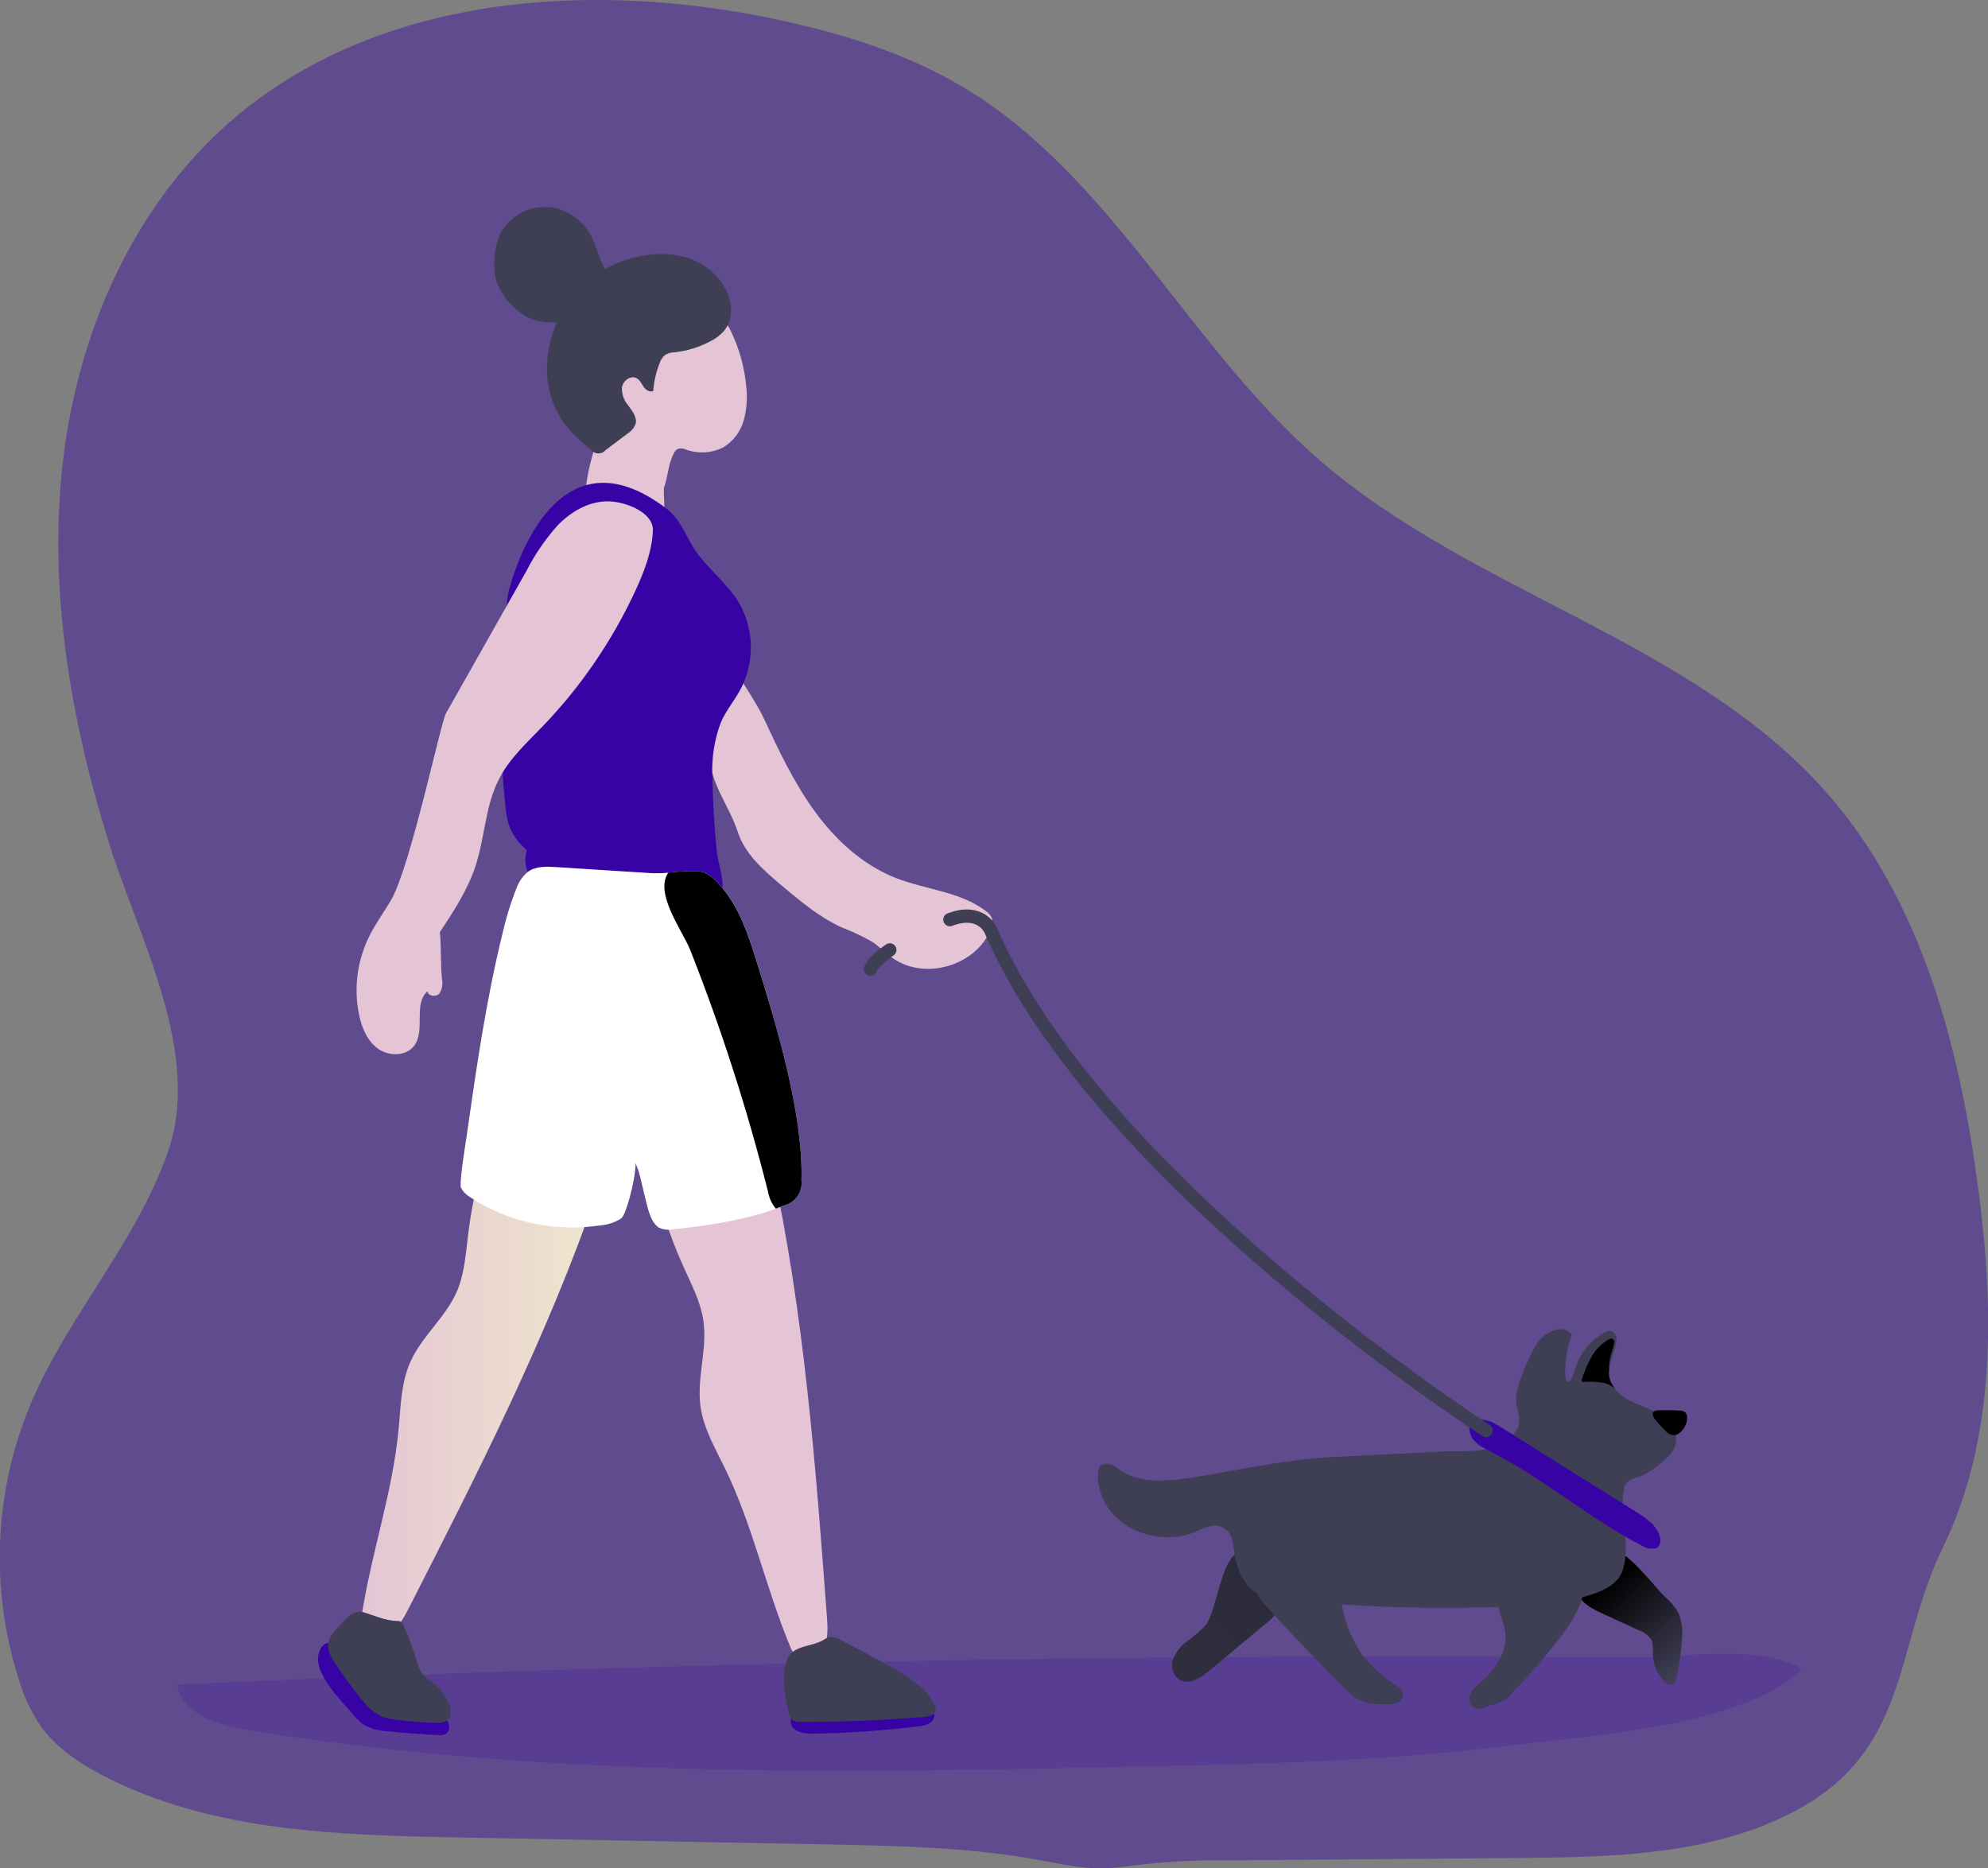 <svg width="299" height="281" viewBox="0 0 299 281" fill="none" xmlns="http://www.w3.org/2000/svg">
<rect x="0" y="0" width="299" height="281" fill="#808080" stroke="none"/>
<g clip-path="url(#clip0)">
<path opacity="0.42" d="M269.225 272.766C256.73 279.069 242.164 279.319 228.165 279.437L184.722 279.791C179.792 279.718 174.862 279.996 169.971 280.624C164.646 281.435 161.991 280.801 156.695 279.813C145.698 277.757 134.443 277.602 123.291 277.373L69.139 276.349C50.855 276.01 31.833 275.486 15.592 267.09C11.971 265.218 8.452 262.888 6.092 259.564C4.656 257.402 3.552 255.036 2.817 252.546C-1.52 238.991 -0.892 224.335 4.588 211.2C10.215 197.85 20.534 186.874 25.284 173.148C30.41 158.273 20.807 140.957 16.366 126.708C10.599 108.176 7.228 88.612 9.47 69.336C11.713 50.06 19.995 31.056 34.621 18.296C56.49 -0.766 88.699 -3.096 117.014 2.963C126.779 5.057 136.464 8.065 145.041 13.21C167.22 26.559 178.851 52.168 198.389 69.137C221.571 89.276 254.813 96.36 274.985 119.506C288.94 135.517 294.626 157.101 297.451 178.124C299.892 196.309 300.401 215.954 292.163 232.85C284.802 247.976 287.391 263.603 269.225 272.766Z" fill="#3703A5"/>
<path opacity="0.18" d="M26.648 253.35C27.283 257.684 32.549 259.394 36.856 260.109C81.612 267.54 127.274 266.64 172.627 265.667C190.505 265.277 208.428 264.834 226.174 262.623C238.063 261.149 262.248 259.792 271.047 250.998C264.792 247.217 252.851 249.295 245.645 249.251C227.848 249.148 210.05 249.074 192.253 249.163C157.16 249.335 122.069 249.959 86.981 251.035C66.87 251.659 46.759 252.431 26.648 253.35Z" fill="#3703A5"/>
<path d="M140.011 259.011C139.419 259.419 138.717 259.64 137.997 259.645C132.784 260.292 127.54 260.656 122.287 260.736C121.566 260.781 120.843 260.678 120.163 260.434C119.809 260.334 119.497 260.123 119.273 259.832C119.049 259.54 118.926 259.185 118.921 258.817C118.916 258.45 119.03 258.091 119.246 257.794C119.462 257.496 119.768 257.277 120.119 257.168C120.791 256.906 121.507 256.776 122.228 256.785C127.878 256.534 133.757 256.32 139.399 256.925C139.643 256.926 139.88 257.007 140.075 257.154C140.27 257.301 140.412 257.506 140.481 257.74C140.549 257.975 140.541 258.224 140.456 258.453C140.372 258.682 140.215 258.878 140.011 259.011V259.011Z" fill="#3703A5"/>
<path d="M52.971 257.699C53.479 258.367 54.086 258.954 54.771 259.438C55.89 260.033 57.133 260.357 58.4 260.382C60.858 260.628 63.329 260.819 65.812 260.957C66.267 261.036 66.735 260.958 67.14 260.736C67.41 260.469 67.566 260.109 67.577 259.73C67.588 259.351 67.453 258.983 67.199 258.701C66.652 258.166 65.98 257.776 65.245 257.566C61.203 255.988 57.532 253.591 54.461 250.526C53.267 249.325 49.18 244.71 47.963 248.602C47.027 251.566 51.253 255.679 52.971 257.699Z" fill="#3703A5"/>
<path d="M250.454 240.199C251.299 240.91 251.998 241.779 252.511 242.757C252.948 243.918 253.104 245.166 252.969 246.398C252.863 248.304 252.617 250.198 252.231 252.067C252.12 252.642 251.848 253.35 251.258 253.379C251.088 253.368 250.923 253.323 250.772 253.245C250.621 253.168 250.488 253.061 250.38 252.93C249.809 252.363 249.357 251.688 249.05 250.946C248.742 250.203 248.585 249.406 248.588 248.603C248.669 247.988 248.626 247.364 248.462 246.767C248.038 246.021 247.348 245.463 246.53 245.204L240.998 242.661C239.471 241.961 237.812 241.113 237.244 239.543C236.359 237.096 239.316 232.909 241.986 232.909C244.656 232.909 248.602 238.415 250.454 240.199Z" fill="#3E3E54"/>
<path d="M181.27 244.504C180.462 245.348 179.573 246.111 178.615 246.782C177.654 247.458 176.904 248.394 176.454 249.48C176.245 250.027 176.22 250.627 176.383 251.189C176.545 251.752 176.886 252.246 177.354 252.598C178.792 253.482 180.592 252.347 181.883 251.264L190.357 244.194C191.235 243.576 191.942 242.747 192.415 241.784C192.946 240.405 192.474 238.835 191.854 237.516C191.384 236.377 190.686 235.346 189.804 234.486C183.808 229.068 183.527 241.813 181.27 244.504Z" fill="#3E3E54"/>
<path d="M250.454 240.199C251.299 240.91 251.998 241.779 252.511 242.757C252.948 243.918 253.104 245.166 252.969 246.398C252.863 248.304 252.617 250.198 252.231 252.067C252.12 252.642 251.848 253.35 251.258 253.379C251.088 253.368 250.923 253.323 250.772 253.245C250.621 253.168 250.488 253.061 250.38 252.93C249.809 252.363 249.357 251.688 249.05 250.946C248.742 250.203 248.585 249.406 248.588 248.603C248.669 247.988 248.626 247.364 248.462 246.767C248.038 246.021 247.348 245.463 246.53 245.204L240.998 242.661C239.471 241.961 237.812 241.113 237.244 239.543C236.359 237.096 239.316 232.909 241.986 232.909C244.656 232.909 248.602 238.415 250.454 240.199Z" fill="url(#paint0_linear)"/>
<path d="M181.27 244.504C180.462 245.348 179.573 246.111 178.615 246.782C177.654 247.458 176.904 248.394 176.454 249.48C176.245 250.027 176.22 250.627 176.383 251.189C176.545 251.752 176.886 252.246 177.354 252.598C178.792 253.482 180.592 252.347 181.883 251.264L190.357 244.194C191.235 243.576 191.942 242.747 192.415 241.784C192.946 240.405 192.474 238.835 191.854 237.516C191.384 236.377 190.686 235.346 189.804 234.486C183.808 229.068 183.527 241.813 181.27 244.504Z" fill="url(#paint1_linear)"/>
<path d="M89.798 179.259C82.356 200.953 71.89 221.468 61.453 241.917C60.716 243.339 59.927 244.865 58.503 245.602C57.08 246.339 54.963 246.022 54.454 244.511C54.306 243.891 54.306 243.245 54.454 242.624C55.929 233.321 59.071 224.314 59.956 214.937C60.273 211.554 60.31 208.045 61.675 204.927C63.401 200.983 67.044 198.13 68.741 194.172C69.847 191.584 70.039 188.709 70.378 185.908C70.839 182.056 71.611 178.247 72.686 174.519C79.621 174.98 86.444 176.499 92.918 179.023" fill="url(#paint2_linear)"/>
<path d="M116.033 175.013C120.953 197.408 122.671 220.37 124.375 243.236C124.493 244.828 124.589 246.531 123.807 247.917C123.025 249.303 120.997 250.128 119.78 249.089C119.327 248.641 118.986 248.093 118.784 247.489C115.185 238.791 113.208 229.444 109.093 220.952C107.618 217.893 105.81 214.878 105.353 211.502C104.778 207.241 106.408 202.907 105.796 198.653C105.397 195.86 104.062 193.302 102.897 190.736C101.295 187.202 99.976 183.547 98.951 179.804C105.118 176.609 111.736 174.371 118.578 173.17" fill="url(#paint3_linear)"/>
<path d="M114.801 107.874C117.058 112.717 119.337 117.597 122.472 121.931C125.607 126.266 129.685 130.04 134.664 132.023C139.185 133.807 144.407 134.072 148.272 137.021C148.669 137.287 148.986 137.656 149.187 138.09C149.334 138.675 149.263 139.293 148.987 139.829C146.775 145.225 139.141 147.481 134.347 144.149C133.255 143.412 132.326 142.417 131.227 141.672C129.729 140.813 128.165 140.073 126.551 139.461C123.232 137.928 120.385 135.547 117.589 133.195C114.794 130.844 112.036 128.448 110.951 125.086C109.705 121.172 106.349 117.184 106.85 113.108C107.138 110.734 107.699 108.206 107.367 105.84C107.123 104.093 107.632 99.434 108.717 97.952C110.206 100.451 113.533 105.198 114.801 107.874Z" fill="url(#paint4_linear)"/>
<path d="M112.25 58.294C112.437 59.989 112.292 61.704 111.822 63.343C111.332 64.987 110.249 66.389 108.783 67.279C107.924 67.717 106.985 67.973 106.023 68.031C105.061 68.089 104.098 67.949 103.192 67.619C102.816 67.436 102.388 67.392 101.983 67.493C101.704 67.639 101.482 67.876 101.356 68.164C100.493 69.734 100.485 71.621 99.881 73.324C99.704 73.803 100.176 77.909 99.77 78.219C99.364 78.528 98.295 74.961 97.919 75.042C96.768 75.281 95.581 75.281 94.43 75.042C94.023 74.98 93.636 74.824 93.302 74.585C93.021 74.371 88.943 77.194 88.766 76.885C86.487 72.889 91.023 64.825 90.882 60.218C90.787 57.004 90.344 53.48 92.18 50.841C93.449 49.028 95.566 48.018 97.653 47.303C99.497 46.623 101.441 46.254 103.406 46.212C106.253 46.212 108.569 47.052 109.838 49.625C111.181 52.337 111.999 55.278 112.25 58.294V58.294Z" fill="url(#paint5_linear)"/>
<path d="M109.262 43.742C110.236 45.659 110.243 48.165 108.849 49.816C108.258 50.465 107.547 50.993 106.755 51.372C105.126 52.225 103.353 52.769 101.525 52.979C101.009 52.982 100.501 53.117 100.05 53.369C99.666 53.687 99.38 54.106 99.224 54.578C98.686 55.92 98.36 57.338 98.258 58.78C97.764 59.06 97.144 58.662 96.82 58.198C96.495 57.733 96.259 57.158 95.758 56.886C94.887 56.392 93.744 57.232 93.545 58.212C93.483 59.222 93.823 60.215 94.489 60.977C95.101 61.817 95.868 62.775 95.588 63.778C95.338 64.395 94.892 64.913 94.32 65.252L91.067 67.707C90.933 67.865 90.766 67.992 90.576 68.077C90.387 68.162 90.181 68.204 89.974 68.199C89.767 68.194 89.563 68.142 89.378 68.048C89.193 67.954 89.032 67.82 88.906 67.655C87.39 66.484 86.021 65.135 84.827 63.638C82.971 60.982 82.076 57.774 82.29 54.541C82.439 51.946 83.166 49.417 84.418 47.138C85.67 44.859 87.415 42.888 89.525 41.369C95.352 37.255 105.53 36.319 109.262 43.742Z" fill="#3E3E54"/>
<path d="M82.968 31.196C81.442 30.988 79.889 31.25 78.516 31.947C77.143 32.643 76.015 33.742 75.283 35.095C74.657 36.449 74.334 37.923 74.339 39.415C74.295 40.315 74.382 41.216 74.597 42.091C75.12 43.704 76.077 45.142 77.363 46.248C78.016 46.886 78.762 47.42 79.575 47.833C81.377 48.556 83.357 48.708 85.247 48.268C86.144 48.139 87.019 47.891 87.851 47.531C88.735 47.108 89.512 46.49 90.124 45.724C90.736 44.958 91.166 44.064 91.384 43.108C91.507 42.569 91.507 42.01 91.384 41.472C91.262 41.062 91.097 40.666 90.89 40.292C89.901 38.376 89.532 36.135 88.22 34.395C86.954 32.684 85.07 31.536 82.968 31.196V31.196Z" fill="#3E3E54"/>
<path d="M79.236 127.887C75.998 124.902 76.212 123 75.762 118.614C75.346 114.531 75.721 110.406 76.869 106.466C78.69 100.2 74.921 94.672 76.655 88.347C77.717 84.492 84.2 64.205 100.316 76.552C102.528 78.241 103.332 81.211 105.021 83.415C106.954 85.929 109.513 87.956 111.15 90.669C112.241 92.573 112.85 94.714 112.926 96.907C113.002 99.099 112.542 101.277 111.586 103.252C110.642 105.22 109.211 106.724 108.377 108.758C107.424 111.335 107.005 114.079 107.145 116.823C107.204 120.538 107.421 124.248 107.795 127.954C108.038 130.357 109.55 133.497 107.972 135.613C106.393 137.728 101.783 138.222 99.438 138.598C93.537 139.549 86.988 138.959 82.223 135.016C80.106 133.269 78.388 130.482 79.236 127.873" fill="#3703A5"/>
<path d="M90.086 112.422C89.732 116.889 90.757 121.334 90.956 125.809C91.155 130.283 90.499 134.964 89.843 139.505L88.308 150.09C88.288 150.321 88.221 150.544 88.109 150.746C87.645 151.484 86.531 151.027 85.897 150.444C82.526 147.223 82.733 141.923 81.906 137.33C80.999 132.296 78.624 127.652 77.252 122.72C75.496 116.579 75.519 110.066 77.319 103.938C78.457 100.509 79.965 97.214 81.818 94.112C83.595 90.971 85.594 87.809 88.581 85.782C90.676 84.352 95.957 76.833 98.17 78.941C100.176 80.858 97.779 90.352 96.997 92.446C94.585 99.036 90.654 105.265 90.086 112.422Z" fill="url(#paint6_linear)"/>
<path d="M120.54 177.527C120.64 178.379 120.421 179.239 119.923 179.939C119.426 180.639 118.686 181.13 117.848 181.316C117.479 181.478 117.11 181.625 116.704 181.773C112.117 183.505 105.803 184.434 101.179 184.883C100.443 185.033 99.677 184.926 99.01 184.581C98.606 184.261 98.28 183.853 98.059 183.387C97.498 182.414 97.004 179.952 96.488 177.858C96.484 177.844 96.484 177.829 96.488 177.814C96.392 177.423 96.296 177.077 96.2 176.701C96.053 176.092 95.837 175.501 95.558 174.939C95.6 175.201 95.6 175.467 95.558 175.728C95.404 177.822 94.179 182.716 93.412 183.262C92.468 183.853 91.395 184.207 90.285 184.294C84.346 185.181 78.279 184.167 72.952 181.397C72.177 180.982 71.423 180.527 70.695 180.033C70.114 179.7 69.638 179.209 69.323 178.618C69.288 178.513 69.273 178.403 69.279 178.293C69.228 176.819 70.061 171.718 70.15 171.091C71.625 160.771 73.1 150.451 75.585 140.375C76.042 138.336 76.638 136.331 77.37 134.374C77.466 134.131 77.562 133.888 77.665 133.637C78.004 132.647 78.609 131.77 79.413 131.101C80.601 130.254 82.186 130.313 83.639 130.408L97.919 131.315C98.792 131.356 99.667 131.333 100.537 131.249C101.903 131.088 103.277 131.007 104.653 131.005C106.482 131.072 107.603 132.266 108.768 133.711C111.202 136.659 112.508 140.419 113.629 144.031C116.616 153.562 120.849 167.531 120.54 177.527Z" fill="white"/>
<path d="M58.791 135.414C57.7 137.257 56.431 138.989 55.487 140.906C53.735 144.496 53.204 148.559 53.975 152.479C54.373 154.476 55.192 156.518 56.844 157.712C58.496 158.907 61.129 158.885 62.324 157.233C64.013 154.897 62.118 150.923 64.323 149.073C64.323 149.81 65.584 150.009 66.086 149.42C66.5 148.762 66.638 147.967 66.469 147.208C66.241 144.849 66.388 142.549 66.159 140.191C68.217 137.072 70.297 133.91 71.477 130.372C72.952 125.949 72.952 121.128 75.121 117.029C76.692 114.022 79.251 111.685 81.611 109.245C87.4 103.231 92.136 96.289 95.625 88.708C96.923 85.878 98.066 82.9 98.199 79.789C98.317 77.025 93.884 75.3 91.111 75.403C88.338 75.506 85.779 77.032 83.853 79.03C82.01 81.102 80.438 83.4 79.177 85.87C75.141 93.016 71.103 100.159 67.067 107.299C66.263 108.759 61.697 130.512 58.791 135.414Z" fill="url(#paint7_linear)"/>
<path d="M118.659 257.684C118.726 258.074 118.914 258.433 119.197 258.709C119.56 258.93 119.985 259.025 120.407 258.982C126.627 258.982 132.835 258.724 139.03 258.208C139.768 258.149 140.675 257.898 140.742 257.176C140.746 256.918 140.682 256.664 140.557 256.438C139.274 253.755 136.545 252.111 133.919 250.659C131.461 249.278 128.96 247.937 126.418 246.634C125.98 246.348 125.467 246.196 124.943 246.2C124.506 246.284 124.091 246.46 123.726 246.716C122.022 247.666 119.404 247.453 118.482 249.369C117.435 251.654 118.054 255.362 118.659 257.684Z" fill="#3E3E54"/>
<path d="M50.847 244.747C50.11 245.528 49.372 246.406 49.328 247.467C49.384 248.349 49.702 249.193 50.243 249.892C51.53 251.892 52.933 253.815 54.447 255.649C55.165 256.647 56.101 257.469 57.183 258.053C57.938 258.359 58.733 258.552 59.543 258.628C61.527 258.886 63.526 259.055 65.525 259.114C66.121 259.192 66.727 259.068 67.243 258.76C68.07 258.112 67.841 256.799 67.362 255.863C66.772 254.708 65.93 253.701 64.898 252.915C64.416 252.604 63.973 252.238 63.578 251.824C63.145 251.219 62.841 250.531 62.685 249.804C62.138 247.989 61.476 246.212 60.701 244.482C60.65 244.264 60.52 244.072 60.336 243.944C60.153 243.816 59.928 243.761 59.706 243.789C57.832 243.715 56.394 242.985 54.653 242.477C53.097 242.034 51.821 243.693 50.847 244.747Z" fill="#3E3E54"/>
<path d="M251.988 217.296C251.67 218.475 250.667 219.323 249.723 220.09C248.755 220.984 247.63 221.691 246.404 222.176C245.736 222.283 245.113 222.583 244.612 223.038C244.4 223.346 244.266 223.7 244.221 224.07C243.484 228.22 245.46 232.702 243.889 236.602C243.115 238.268 241.293 239.174 239.545 239.757C235.37 241.165 230.908 241.467 226.497 241.637C215.176 242.069 203.838 241.697 192.57 240.523C191.536 240.471 190.518 240.254 189.553 239.882C187.082 238.776 185.939 235.894 185.592 233.211C185.46 232.186 185.371 231.058 184.663 230.307C182.834 228.368 180.422 230.307 178.534 230.845C175.675 231.546 172.657 231.176 170.052 229.805C167.065 228.198 164.889 224.911 165.14 221.52C165.141 221.206 165.225 220.898 165.383 220.628C165.576 220.405 165.834 220.246 166.12 220.175C166.407 220.104 166.708 220.123 166.984 220.23C167.527 220.462 168.038 220.764 168.503 221.129C171.734 223.282 175.982 222.743 179.817 222.132C186.772 221.011 193.388 219.485 200.469 219.131L216.74 218.313C220.479 218.129 226.033 218.91 228.187 214.959C229.101 213.286 227.67 211.502 228.076 209.637C228.454 207.921 229.034 206.256 229.802 204.676C230.48 203.283 231.115 201.654 232.413 200.732C232.678 200.548 234.95 199.037 236.351 200.644C236.351 200.644 236.351 200.725 236.351 200.806C236.278 201.337 235.658 202.914 235.614 203.755C235.547 204.344 234.957 208.472 236.101 207.654C236.178 207.596 236.243 207.523 236.292 207.44C236.344 207.351 236.388 207.257 236.425 207.16C236.742 206.423 236.956 205.597 237.281 204.838C238.088 202.949 239.513 201.389 241.322 200.415C241.607 200.225 241.948 200.137 242.289 200.165C242.464 200.216 242.623 200.31 242.752 200.439C242.881 200.568 242.975 200.727 243.026 200.902C243.136 201.253 243.156 201.625 243.085 201.985C242.902 202.823 242.655 203.646 242.348 204.447C242.185 204.945 242.066 205.455 241.994 205.973C241.867 206.783 242.031 207.611 242.458 208.31C242.591 208.535 242.744 208.747 242.916 208.944C243.536 209.649 244.287 210.228 245.128 210.647C246.685 211.45 248.41 211.922 249.849 212.91C251.287 213.898 252.467 215.615 251.988 217.296Z" fill="#3E3E54"/>
<path d="M230.916 250.829C229.551 252.48 228.128 253.74 226.763 255.399C226.299 255.952 223.968 256.483 223.312 256.792C222.993 256.968 222.627 257.038 222.266 256.991C221.905 256.945 221.569 256.785 221.305 256.534C221.102 256.256 220.987 255.924 220.974 255.58C220.961 255.236 221.05 254.896 221.232 254.603C221.602 254.022 222.071 253.511 222.618 253.092C224.713 251.234 226.608 248.735 226.439 245.941C226.328 244.15 225.377 242.506 225.185 240.722C224.698 236.395 234.198 229.628 237.458 234.951C240.718 240.273 233.977 247.084 230.916 250.829Z" fill="#3E3E54"/>
<path d="M204.739 248.691C206.246 250.622 208.069 252.284 210.131 253.608C210.525 253.826 210.832 254.172 211.001 254.588C211.057 254.889 211.007 255.199 210.86 255.467C210.714 255.736 210.48 255.946 210.197 256.062C209.634 256.279 209.029 256.365 208.427 256.313C206.952 256.313 205.337 256.247 204.054 255.465C203.515 255.117 203.02 254.706 202.578 254.242C198.517 250.232 194.564 246.106 190.718 241.865C189.745 240.789 188.727 239.602 188.587 238.179C188.38 235.968 190.401 234.073 192.57 233.69C194.738 233.307 196.936 234.081 198.913 235.046C201.966 236.521 201.229 238.216 201.745 240.944C202.171 243.712 203.192 246.355 204.739 248.691V248.691Z" fill="#3E3E54"/>
<path d="M249.502 232.511C249.402 232.642 249.274 232.748 249.126 232.82C248.768 232.914 248.395 232.933 248.029 232.876C247.664 232.819 247.314 232.687 247.002 232.489C239.007 228.405 232.162 222.331 224.137 218.284C222.957 217.687 221.644 217.023 221.187 215.785C221.117 215.603 221.062 215.416 221.025 215.225V215.225C220.575 213.013 223.481 213.308 224.786 214.075C227.265 215.549 229.669 217.126 232.11 218.645L246.124 227.41C247.643 228.353 249.296 229.488 249.672 231.243C249.733 231.454 249.75 231.676 249.721 231.895C249.691 232.113 249.617 232.323 249.502 232.511V232.511Z" fill="#3703A5"/>
<path d="M249.126 232.82C248.768 232.914 248.395 232.933 248.029 232.876C247.664 232.819 247.314 232.687 247.002 232.489C239.007 228.405 232.162 222.331 224.137 218.284C222.957 217.687 221.644 217.023 221.187 215.785C221.117 215.603 221.062 215.416 221.025 215.225C221.866 214.782 223.37 215.085 224.211 215.578C226.682 217.053 229.094 218.63 231.528 220.149L245.541 228.913C247.068 229.864 248.72 230.992 249.096 232.747C249.119 232.769 249.119 232.798 249.126 232.82Z" fill="url(#paint8_linear)"/>
<path d="M223.518 215.136C223.518 215.136 165.25 177.689 148.965 139.829C148.965 139.829 147.534 136.534 142.865 138.304" stroke="#3E3E54" stroke-width="2" stroke-miterlimit="10" stroke-linecap="round"/>
<path d="M133.831 142.866C133.831 142.866 131.338 144.525 130.925 145.771" stroke="#3E3E54" stroke-width="2" stroke-miterlimit="10" stroke-linecap="round"/>
<path d="M252.453 212.151C252.786 212.114 253.121 212.192 253.404 212.372C253.514 212.476 253.601 212.602 253.659 212.741C253.718 212.881 253.746 213.031 253.743 213.183C253.742 213.573 253.663 213.959 253.511 214.318C253.359 214.677 253.137 215.003 252.858 215.276C252.591 215.593 252.215 215.798 251.804 215.851C251.533 215.831 251.269 215.755 251.03 215.628C250.79 215.501 250.579 215.326 250.41 215.114C249.957 214.675 249.529 214.213 249.126 213.728C248.61 213.101 248.123 212.254 249.237 212.121C250.309 212.072 251.382 212.082 252.453 212.151V212.151Z" fill="#3E3E54"/>
<path d="M252.453 212.151C252.786 212.114 253.121 212.192 253.404 212.372C253.514 212.476 253.601 212.602 253.659 212.741C253.718 212.881 253.746 213.031 253.743 213.183C253.742 213.573 253.663 213.959 253.511 214.318C253.359 214.677 253.137 215.003 252.858 215.276C252.591 215.593 252.215 215.798 251.804 215.851C251.533 215.831 251.269 215.755 251.03 215.628C250.79 215.501 250.579 215.326 250.41 215.114C249.957 214.675 249.529 214.213 249.126 213.728C248.61 213.101 248.123 212.254 249.237 212.121C250.309 212.072 251.382 212.082 252.453 212.151V212.151Z" fill="url(#paint9_linear)"/>
<path d="M242.945 208.915C242.354 208.346 241.587 207.995 240.77 207.92C239.941 207.81 239.103 207.786 238.269 207.846C238.129 207.846 237.96 207.846 237.908 207.698C237.875 207.618 237.875 207.528 237.908 207.448C238.289 206.263 238.783 205.118 239.383 204.027C239.988 202.933 240.894 202.035 241.994 201.44C242.067 201.392 242.15 201.36 242.236 201.345C242.322 201.329 242.41 201.332 242.496 201.352C242.768 201.455 242.805 201.823 242.754 202.089C242.616 202.69 242.446 203.283 242.245 203.865C242.061 204.534 241.986 205.229 242.023 205.922C241.896 206.731 242.061 207.559 242.488 208.259C242.62 208.491 242.773 208.711 242.945 208.915V208.915Z" fill="url(#paint10_linear)"/>
<path d="M236.079 207.646C236.156 207.588 236.221 207.516 236.271 207.433V207.639C236.271 207.801 236.212 208.03 236.035 208.096C235.858 208.162 235.821 208.008 235.673 207.978C235.217 207.98 234.779 208.157 234.449 208.472C233.563 209.072 232.61 209.567 231.609 209.946C231.204 207.919 231.904 205.833 232.789 203.968C233.114 203.208 233.557 202.504 234.102 201.882C234.652 201.252 235.429 200.866 236.263 200.806H236.381C236.307 201.336 235.688 202.914 235.644 203.754C235.526 204.337 234.936 208.465 236.079 207.646Z" fill="url(#paint11_linear)"/>
<path d="M238.697 213.588C239.059 213.588 239.353 213.294 239.353 212.932C239.353 212.57 239.059 212.276 238.697 212.276C238.334 212.276 238.041 212.57 238.041 212.932C238.041 213.294 238.334 213.588 238.697 213.588Z" fill="url(#paint12_linear)"/>
<path d="M96.481 177.851C96.385 177.461 96.289 177.114 96.193 176.738C96.329 177.098 96.426 177.471 96.481 177.851Z" fill="url(#paint13_linear)"/>
<path d="M120.54 177.527C120.641 178.379 120.421 179.239 119.924 179.939C119.426 180.639 118.687 181.13 117.848 181.316C117.479 181.478 117.11 181.625 116.705 181.773L116.616 181.692C116.065 181.005 115.695 180.191 115.539 179.325C112.416 166.917 108.492 154.723 103.79 142.822C102.735 140.131 98.339 134.33 100.523 131.241C101.889 131.081 103.263 130.999 104.638 130.998C106.467 131.064 107.588 132.259 108.754 133.703C111.188 136.652 112.493 140.411 113.614 144.023C116.616 153.562 120.85 167.531 120.54 177.527Z" fill="url(#paint14_linear)"/>
</g>
<defs>
<linearGradient id="paint0_linear" x1="253.426" y1="250.268" x2="241.802" y2="237.804" gradientUnits="userSpaceOnUse">
<stop stop-opacity="0"/>
<stop offset="0.99"/>
</linearGradient>
<linearGradient id="paint1_linear" x1="5044.73" y1="6901.02" x2="5294.77" y2="6714.36" gradientUnits="userSpaceOnUse">
<stop stop-opacity="0"/>
<stop offset="0.99"/>
</linearGradient>
<linearGradient id="paint2_linear" x1="54.365" y1="210.249" x2="92.933" y2="210.249" gradientUnits="userSpaceOnUse">
<stop stop-color="#E5C5D5"/>
<stop offset="0.42" stop-color="#EAD4D1"/>
<stop offset="1" stop-color="#F0E9CB"/>
</linearGradient>
<linearGradient id="paint3_linear" x1="4932" y1="22207.6" x2="5813.89" y2="22207.6" gradientUnits="userSpaceOnUse">
<stop stop-color="#E5C5D5"/>
<stop offset="0.42" stop-color="#EAD4D1"/>
<stop offset="1" stop-color="#F0E9CB"/>
</linearGradient>
<linearGradient id="paint4_linear" x1="8604.75" y1="8073.27" x2="11049.7" y2="8073.27" gradientUnits="userSpaceOnUse">
<stop stop-color="#E5C5D5"/>
<stop offset="0.42" stop-color="#EAD4D1"/>
<stop offset="1" stop-color="#F0E9CB"/>
</linearGradient>
<linearGradient id="paint5_linear" x1="4319.91" y1="2804.28" x2="5113.84" y2="2804.28" gradientUnits="userSpaceOnUse">
<stop stop-color="#E5C5D5"/>
<stop offset="0.42" stop-color="#EAD4D1"/>
<stop offset="1" stop-color="#F0E9CB"/>
</linearGradient>
<linearGradient id="paint6_linear" x1="3445.56" y1="8702.04" x2="7530.23" y2="10182.5" gradientUnits="userSpaceOnUse">
<stop stop-opacity="0"/>
<stop offset="0.99"/>
</linearGradient>
<linearGradient id="paint7_linear" x1="5761.4" y1="13413.5" x2="8456.16" y2="13413.5" gradientUnits="userSpaceOnUse">
<stop stop-color="#E5C5D5"/>
<stop offset="0.42" stop-color="#EAD4D1"/>
<stop offset="1" stop-color="#F0E9CB"/>
</linearGradient>
<linearGradient id="paint8_linear" x1="10197.2" y1="5684.22" x2="11268.1" y2="5684.22" gradientUnits="userSpaceOnUse">
<stop stop-opacity="0"/>
<stop offset="0.99"/>
</linearGradient>
<linearGradient id="paint9_linear" x1="2321.16" y1="1290.42" x2="2291.27" y2="1334.74" gradientUnits="userSpaceOnUse">
<stop stop-opacity="0"/>
<stop offset="0.99"/>
</linearGradient>
<linearGradient id="paint10_linear" x1="2207" y1="2300.68" x2="2147.16" y2="2325.94" gradientUnits="userSpaceOnUse">
<stop stop-opacity="0"/>
<stop offset="0.99"/>
</linearGradient>
<linearGradient id="paint11_linear" x1="2086.23" y1="2650.21" x2="2001.52" y2="2748.95" gradientUnits="userSpaceOnUse">
<stop stop-opacity="0"/>
<stop offset="0.99"/>
</linearGradient>
<linearGradient id="paint12_linear" x1="665.636" y1="586.619" x2="662.999" y2="591.173" gradientUnits="userSpaceOnUse">
<stop stop-opacity="0"/>
<stop offset="0.99"/>
</linearGradient>
<linearGradient id="paint13_linear" x1="149.628" y1="446.327" x2="149.741" y2="446.327" gradientUnits="userSpaceOnUse">
<stop stop-opacity="0"/>
<stop offset="0.99"/>
</linearGradient>
<linearGradient id="paint14_linear" x1="4729" y1="10609.4" x2="2992.41" y2="10859.5" gradientUnits="userSpaceOnUse">
<stop stop-opacity="0"/>
<stop offset="0.99"/>
</linearGradient>
<clipPath id="clip0">
<rect width="299" height="281" fill="white"/>
</clipPath>
</defs>
</svg>
